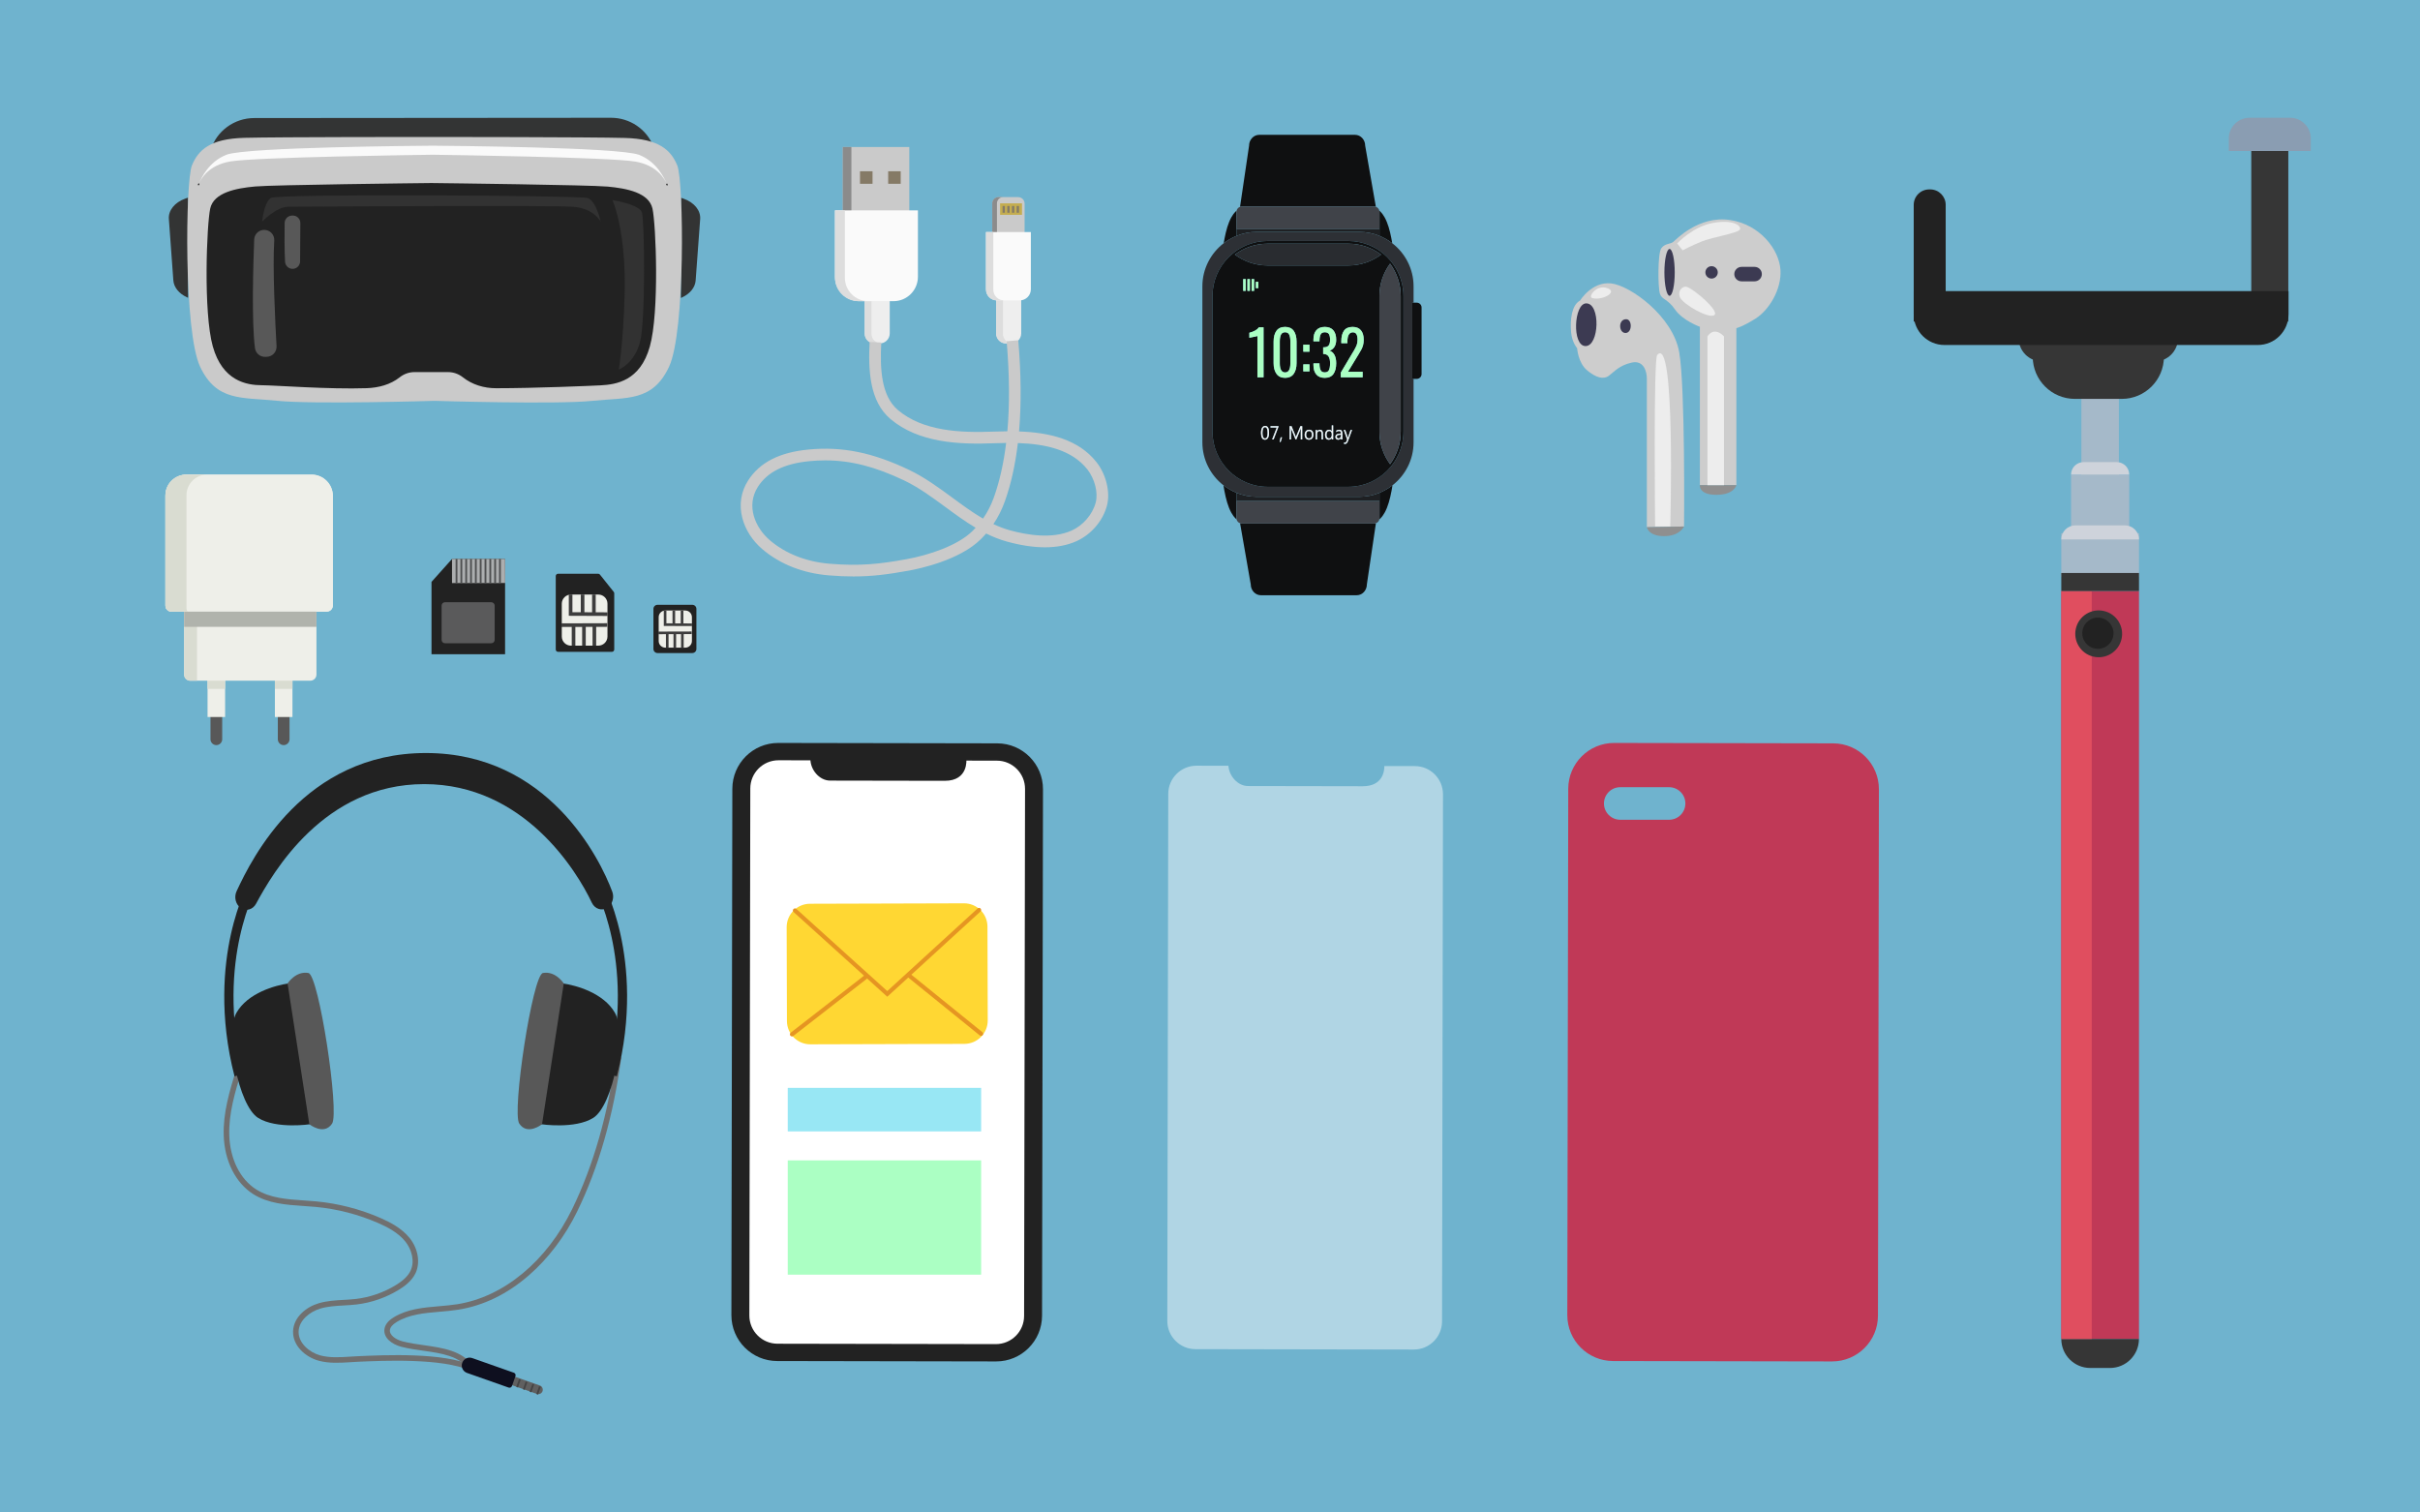 <?xml version="1.0" encoding="utf-8"?>
<!-- Generator: Adobe Illustrator 27.5.0, SVG Export Plug-In . SVG Version: 6.00 Build 0)  -->
<svg version="1.1" id="Ñëîé_4" xmlns="http://www.w3.org/2000/svg" xmlns:xlink="http://www.w3.org/1999/xlink" x="0px" y="0px"
	 viewBox="0 0 3200 2000" style="enable-background:new 0 0 3200 2000;" xml:space="preserve">
<rect x="0" y="0" style="fill:#6FB3CE;" width="3200" height="2000"/>
<g>
	<path style="opacity:0.45;fill:#FFFFFF;" d="M1870.855,1013.019l-40.299-0.072c0.062,6.236-1.777,26.767-28.684,26.718
		c-31.724-0.057-137.202-0.246-151.478-0.271c-13.681-0.025-25.124-13.158-26.032-26.816l-42.187-0.076
		c-20.603-0.037-37.334,16.635-37.371,37.238l-1.249,696.91c-0.037,20.603,16.635,37.334,37.238,37.371l288.679,0.517
		c20.603,0.037,37.334-16.635,37.371-37.238l1.249-696.909C1908.13,1029.787,1891.458,1013.056,1870.855,1013.019z"/>
	<g>
		<path style="fill:#0F1011;" d="M1824.122,303.05v8.87c6.074,2.47,11.74,5.745,16.866,9.697c-1.443-8.807-3.731-19.673-7.117-27.98
			c-3.902-9.573-8.105-13.626-9.928-15.037c0.114,0.502,0.179,1.022,0.179,1.557V303.05z"/>
		<path style="fill:#0F1011;" d="M1634.978,303.05v-22.894c0-0.535,0.065-1.055,0.179-1.557c-1.823,1.411-6.027,5.464-9.928,15.037
			c-3.386,8.308-5.674,19.174-7.117,27.98c5.126-3.952,10.792-7.227,16.867-9.697V303.05z"/>
		<path style="fill:#0F1011;" d="M1817.026,273.06c0.803,0,1.573,0.142,2.295,0.39l-14.113-80.764
			c0-7.917-6.008-14.395-13.351-14.395h-126.838c-7.343,0-13.351,6.478-13.351,14.395l-11.945,80.785
			c0.738-0.262,1.527-0.411,2.352-0.411H1817.026z"/>
		<path style="fill:#404349;" d="M1634.978,303.05h189.144v-22.894c0-0.535-0.065-1.055-0.179-1.557
			c-0.545-2.406-2.319-4.354-4.623-5.149c-0.721-0.249-1.491-0.39-2.295-0.39h-174.951c-0.824,0-1.614,0.15-2.352,0.411
			c-2.276,0.807-4.025,2.742-4.566,5.128c-0.114,0.502-0.179,1.022-0.179,1.557V303.05z"/>
		<path style="fill:#1E2023;" d="M1634.978,303.05v8.87c8.327-3.386,17.41-5.271,26.915-5.271h135.313
			c9.506,0,18.588,1.884,26.916,5.271v-8.87H1634.978z"/>
		<path style="fill:#0F1011;" d="M1634.978,662.331v-10.669c-6.205-2.523-11.981-5.889-17.194-9.954
			c1.415,9.122,3.789,21.068,7.444,30.037c3.901,9.573,8.105,13.626,9.928,15.037c-0.114-0.502-0.179-1.022-0.179-1.557V662.331z"/>
		<path style="fill:#0F1011;" d="M1824.122,662.331v22.894c0,0.535-0.065,1.055-0.179,1.557c1.823-1.411,6.027-5.464,9.928-15.037
			c3.655-8.969,6.03-20.915,7.444-30.037c-5.212,4.066-10.989,7.431-17.194,9.954V662.331z"/>
		<path style="fill:#0F1011;" d="M1642.074,692.322c-0.803,0-1.573-0.142-2.295-0.391l14.113,80.764
			c0,7.917,6.008,14.395,13.351,14.395h126.838c7.343,0,13.351-6.478,13.351-14.395l11.945-80.785
			c-0.738,0.262-1.527,0.412-2.352,0.412H1642.074z"/>
		<path style="fill:#404349;" d="M1824.122,662.331h-189.144v22.894c0,0.535,0.065,1.055,0.179,1.557
			c0.545,2.406,2.319,4.354,4.623,5.149c0.721,0.249,1.492,0.391,2.295,0.391h174.951c0.825,0,1.614-0.15,2.352-0.412
			c2.276-0.807,4.025-2.742,4.565-5.128c0.114-0.502,0.179-1.022,0.179-1.557V662.331z"/>
		<path style="fill:#1E2023;" d="M1824.122,662.331v-10.669c-8.327,3.387-17.41,5.271-26.916,5.271h-135.313
			c-9.506,0-18.588-1.884-26.915-5.271v10.669H1824.122z"/>
		<path style="fill:#2D3035;" d="M1867.514,400.218h1.669v-21.593c0-23.147-11.084-43.819-28.194-57.009
			c-5.126-3.952-10.792-7.227-16.866-9.697c-8.327-3.386-17.41-5.271-26.916-5.271h-135.313c-9.506,0-18.588,1.884-26.915,5.271
			c-6.075,2.47-11.74,5.745-16.867,9.697c-17.11,13.19-28.194,33.862-28.194,57.009v206.332c0,22.998,10.944,43.551,27.867,56.751
			c5.213,4.066,10.989,7.431,17.194,9.954c8.327,3.386,17.41,5.271,26.915,5.271h135.313c9.506,0,18.589-1.884,26.916-5.271
			c6.205-2.523,11.981-5.889,17.194-9.954c16.923-13.2,27.867-33.753,27.867-56.751v-83.972h-1.669V400.218z M1855.832,570.824
			c0,40.102-32.811,72.913-72.913,72.913h-106.736c-40.102,0-72.913-32.811-72.913-72.913V391.558
			c0-40.102,32.811-72.913,72.913-72.913h106.736c40.102,0,72.913,32.811,72.913,72.913V570.824z"/>
		<path style="fill:#0F1011;" d="M1761.011,573.586c0-1.017-0.312-1.878-0.935-2.583c-0.624-0.705-1.415-1.058-2.373-1.058
			c-1.141,0-2.038,0.451-2.692,1.353c-0.655,0.902-0.982,2.148-0.982,3.739c0,1.451,0.314,2.598,0.942,3.438
			c0.627,0.84,1.469,1.26,2.527,1.26c1.042,0,1.889-0.406,2.539-1.218c0.65-0.812,0.975-1.837,0.975-3.075V573.586z"/>
		<path style="fill:#0F1011;" d="M1706.281,480.243v-28.632c0-3.752-0.492-6.73-1.476-8.932c-0.983-2.203-2.812-3.304-5.485-3.304
			c-2.673,0-4.515,1.101-5.522,3.304c-1.01,2.202-1.513,5.18-1.513,8.932v28.632c0,8.157,2.345,12.236,7.036,12.236
			C1703.96,492.478,1706.281,488.4,1706.281,480.243z"/>
		<path style="fill:#0F1011;" d="M1782.918,318.645h-106.736c-40.102,0-72.913,32.811-72.913,72.913v179.266
			c0,40.102,32.811,72.913,72.913,72.913h106.736c40.102,0,72.913-32.811,72.913-72.913V391.558
			C1855.832,351.456,1823.021,318.645,1782.918,318.645z M1676.182,322.244h106.736c16.206,0,31.218,5.363,43.359,14.395
			c-12.141,9.033-27.152,14.395-43.359,14.395h-106.736c-16.206,0-31.218-5.363-43.358-14.395
			C1644.964,327.606,1659.976,322.244,1676.182,322.244z M1801.835,491.581v7.342h-28.902v-6.199l15.585-26.185
			c0.757-1.305,1.26-2.121,1.514-2.447c1.765-3.045,3.052-5.573,3.859-7.586c0.806-2.012,1.21-4.432,1.21-7.26
			c0-3.153-0.48-5.573-1.438-7.26c-0.958-1.685-2.522-2.529-4.691-2.529c-4.842,0-7.263,4.052-7.263,12.154v2.202h-8.095v-2.284
			c0-6.199,1.184-10.957,3.555-14.276c2.37-3.316,6.178-4.976,11.424-4.976c4.842,0,8.498,1.483,10.97,4.446
			c2.471,2.965,3.708,7.166,3.708,12.603c0,2.665-0.291,5.044-0.87,7.137c-0.58,2.094-1.275,3.903-2.081,5.424
			c-0.807,1.523-2.069,3.699-3.783,6.526l-14.072,23.167H1801.835z M1776.824,568.543h2.076l3.161,9.693
			c0.037,0.123,0.117,0.443,0.239,0.959h0.069c0.037-0.197,0.114-0.508,0.228-0.935l3.32-9.717h1.939l-5.374,14.613
			c-0.958,2.608-2.304,3.912-4.038,3.912c-0.487,0-0.894-0.053-1.221-0.16V585.1c0.403,0.148,0.772,0.221,1.106,0.221
			c0.943,0,1.651-0.607,2.123-1.82l0.935-2.386L1776.824,568.543z M1773.116,579.171c-0.814,1.509-2.011,2.263-3.594,2.263
			c-1.163,0-2.075-0.332-2.732-0.996c-0.658-0.664-0.988-1.546-0.988-2.645c0-2.353,1.286-3.723,3.857-4.108l3.503-0.529
			c0-2.14-0.802-3.211-2.407-3.211c-1.407,0-2.677,0.517-3.811,1.55v-2.067c1.149-0.787,2.472-1.181,3.97-1.181
			c2.746,0,4.119,1.566,4.119,4.699v8.192h-1.871v-1.968H1773.116z M1760.965,578.999c-0.867,1.624-2.206,2.436-4.016,2.436
			c-1.468,0-2.64-0.564-3.519-1.691c-0.879-1.128-1.318-2.663-1.318-4.607c0-2.083,0.487-3.752,1.461-5.006
			c0.974-1.255,2.271-1.882,3.891-1.882c1.604,0,2.772,0.681,3.502,2.042h0.046v-7.799h1.871v18.648h-1.871v-2.14H1760.965z
			 M1751.75,499.657c-4.893,0-8.613-1.481-11.16-4.446c-2.547-2.963-3.82-7.137-3.82-12.522v-2.202h8.019v1.469
			c0.101,3.373,0.643,5.955,1.627,7.75c0.984,1.794,2.761,2.692,5.334,2.692c2.724,0,4.577-1.02,5.561-3.059
			c0.983-2.039,1.475-5.07,1.475-9.095c0-3.698-0.631-6.594-1.891-8.688c-1.262-2.093-3.305-3.249-6.129-3.467
			c-0.202-0.053-0.58-0.081-1.134-0.081v-8.728h1.059c2.875-0.108,4.942-0.924,6.204-2.447c1.259-1.522,1.891-4.051,1.891-7.587
			c0-3.263-0.505-5.723-1.512-7.382c-1.01-1.658-2.826-2.488-5.448-2.488c-2.624,0-4.426,0.897-5.41,2.692
			c-0.984,1.795-1.526,4.433-1.627,7.913v1.386h-8.019v-2.202c0-5.384,1.273-9.544,3.82-12.48c2.547-2.937,6.292-4.405,11.236-4.405
			c4.943,0,8.687,1.483,11.234,4.446c2.547,2.965,3.82,7.138,3.82,12.521c0,3.862-0.783,7.015-2.345,9.463
			c-1.564,2.447-3.707,4.107-6.43,4.976c2.773,0.926,4.93,2.802,6.469,5.628c1.538,2.828,2.307,6.472,2.307,10.931
			c0,6.146-1.223,10.918-3.669,14.316C1760.765,497.958,1756.944,499.657,1751.75,499.657z M1744.8,569.945
			c-0.936,0-1.709,0.38-2.322,1.138c-0.613,0.759-0.918,1.716-0.918,2.872v7.183h-1.871v-12.596h1.871v2.091h0.046
			c0.882-1.591,2.16-2.386,3.833-2.386c1.278,0,2.255,0.445,2.932,1.335c0.677,0.89,1.016,2.175,1.016,3.856v7.7h-1.871v-7.183
			C1747.516,571.282,1746.61,569.945,1744.8,569.945z M1731.55,481.793v9.299h-8.171v-9.299H1731.55z M1723.379,465.07v-9.299h8.171
			v9.299H1723.379z M1726.808,570.032c1.073-1.189,2.521-1.784,4.347-1.784c1.741,0,3.101,0.578,4.078,1.734
			c0.977,1.156,1.465,2.759,1.465,4.809c0,2.009-0.526,3.619-1.579,4.828c-1.054,1.209-2.467,1.814-4.239,1.814
			c-1.727,0-3.106-0.588-4.135-1.765c-1.031-1.177-1.546-2.737-1.546-4.681C1725.2,572.873,1725.736,571.221,1726.808,570.032z
			 M1720.158,565.874c-0.183,0.795-0.347,1.365-0.491,1.71l-5.59,13.555h-0.936l-5.579-13.457c-0.159-0.394-0.323-0.996-0.491-1.808
			h-0.046c0.061,0.705,0.091,1.857,0.091,3.456v11.809h-1.848V563.5h2.533l5.02,12.301c0.388,0.943,0.638,1.648,0.752,2.116h0.069
			c0.327-0.968,0.589-1.689,0.787-2.165l5.122-12.252h2.397v17.639h-1.906v-11.833c0-0.935,0.054-2.079,0.161-3.432H1720.158z
			 M1687.934,494.355c-2.548-3.534-3.821-8.266-3.821-14.194v-28.469c0-6.036,1.249-10.78,3.745-14.234
			c2.496-3.453,6.318-5.18,11.462-5.18c5.094,0,8.89,1.727,11.387,5.18c2.497,3.454,3.745,8.198,3.745,14.234v28.469
			c0,5.983-1.262,10.727-3.783,14.235c-2.523,3.508-6.306,5.261-11.349,5.261C1694.276,499.657,1690.48,497.89,1687.934,494.355z
			 M1695.264,578.334l-1.825,6.052h-1.335l1.335-6.052H1695.264z M1680.045,565.32V563.5h10.541v0.64l-6.48,17h-1.94l6.127-15.819
			H1680.045z M1678.105,572.246c0,2.985-0.483,5.263-1.448,6.833c-0.966,1.57-2.316,2.355-4.051,2.355
			c-1.62,0-2.884-0.75-3.793-2.251c-0.909-1.501-1.362-3.67-1.362-6.507c0-3.116,0.473-5.474,1.42-7.073
			c0.947-1.599,2.314-2.399,4.101-2.399C1676.395,563.205,1678.105,566.218,1678.105,572.246z M1663.906,372.627v8.397h-3.338
			v-8.397H1663.906z M1658.343,369.028v15.595h-3.338v-15.595H1658.343z M1647.217,384.623h-3.338v-15.595h3.338V384.623z
			 M1649.442,369.028h3.338v15.595h-3.338V369.028z M1652.034,440.027c6.154-1.576,10.365-3.969,12.635-7.178h6.128v66.074h-8.095
			v-54.654c-0.102,0.163-1.627,0.544-4.578,1.142c-2.95,0.599-4.981,1.007-6.09,1.224V440.027z M1852.233,391.558v179.266
			c0,16.036-5.257,30.897-14.118,42.97c-8.861-12.072-14.118-26.934-14.118-42.97V391.558c0-16.036,5.257-30.897,14.118-42.97
			C1846.975,360.661,1852.233,375.522,1852.233,391.558z"/>
		<path style="fill:#0F1011;" d="M1773.162,574.767l-2.819,0.418c-0.867,0.131-1.52,0.363-1.962,0.695
			c-0.44,0.332-0.661,0.92-0.661,1.765c0,0.615,0.203,1.117,0.61,1.507c0.406,0.39,0.948,0.584,1.625,0.584
			c0.928,0,1.694-0.35,2.3-1.051c0.604-0.701,0.907-1.589,0.907-2.663V574.767z"/>
		<path style="fill:#0F1011;" d="M1731.019,579.737c1.209,0,2.139-0.422,2.789-1.267c0.65-0.845,0.975-2.046,0.975-3.604
			c0-1.574-0.324-2.788-0.975-3.641c-0.65-0.853-1.58-1.279-2.789-1.279c-1.202,0-2.153,0.441-2.852,1.323
			c-0.699,0.881-1.05,2.097-1.05,3.647c0,1.492,0.354,2.669,1.061,3.53C1728.885,579.306,1729.832,579.737,1731.019,579.737z"/>
		<path style="fill:#0F1011;" d="M1672.868,564.914c-2.335,0-3.502,2.554-3.502,7.663c0,4.773,1.145,7.159,3.434,7.159
			c2.259,0,3.388-2.427,3.388-7.282C1676.188,567.428,1675.082,564.914,1672.868,564.914z"/>
		<path style="fill:#292C30;" d="M1782.918,351.034c16.206,0,31.218-5.363,43.359-14.395c-12.141-9.033-27.152-14.395-43.359-14.395
			h-106.736c-16.206,0-31.218,5.363-43.358,14.395c12.14,9.033,27.152,14.395,43.358,14.395H1782.918z"/>
		<path style="fill:#404349;" d="M1823.996,570.824c0,16.036,5.257,30.897,14.118,42.97c8.861-12.072,14.118-26.934,14.118-42.97
			V391.558c0-16.036-5.257-30.897-14.118-42.97c-8.861,12.072-14.118,26.934-14.118,42.97V570.824z"/>
		<path style="fill:#0F1011;" d="M1873.398,400.218h-4.216h-1.669v100.767h1.669h4.216c3.495,0,6.354-2.859,6.354-6.354v-88.059
			C1879.753,403.077,1876.893,400.218,1873.398,400.218z"/>
		<path style="fill:#ABFFC3;" d="M1662.703,444.269v54.654h8.095v-66.074h-6.128c-2.27,3.209-6.482,5.602-12.635,7.178v6.608
			c1.109-0.217,3.141-0.624,6.09-1.224C1661.075,444.813,1662.601,444.432,1662.703,444.269z"/>
		<path style="fill:#ABFFC3;" d="M1710.669,494.396c2.521-3.507,3.783-8.252,3.783-14.235v-28.469c0-6.036-1.249-10.78-3.745-14.234
			c-2.496-3.453-6.293-5.18-11.387-5.18c-5.144,0-8.965,1.727-11.462,5.18c-2.497,3.454-3.745,8.198-3.745,14.234v28.469
			c0,5.928,1.273,10.659,3.821,14.194c2.546,3.536,6.341,5.302,11.386,5.302C1704.363,499.657,1708.146,497.903,1710.669,494.396z
			 M1692.284,480.243v-28.632c0-3.752,0.504-6.73,1.513-8.932c1.008-2.203,2.849-3.304,5.522-3.304c2.673,0,4.502,1.101,5.485,3.304
			c0.984,2.202,1.476,5.18,1.476,8.932v28.632c0,8.157-2.321,12.236-6.961,12.236C1694.629,492.478,1692.284,488.4,1692.284,480.243
			z"/>
		<rect x="1723.379" y="455.771" style="fill:#ABFFC3;" width="8.171" height="9.299"/>
		<rect x="1723.379" y="481.793" style="fill:#ABFFC3;" width="8.171" height="9.299"/>
		<path style="fill:#ABFFC3;" d="M1766.881,480.243c0-4.459-0.769-8.103-2.307-10.931c-1.539-2.827-3.696-4.703-6.469-5.628
			c2.724-0.869,4.866-2.529,6.43-4.976c1.563-2.447,2.345-5.6,2.345-9.463c0-5.384-1.273-9.556-3.82-12.521
			c-2.548-2.963-6.292-4.446-11.234-4.446c-4.944,0-8.689,1.468-11.236,4.405c-2.547,2.936-3.82,7.097-3.82,12.48v2.202h8.019
			v-1.386c0.101-3.48,0.643-6.118,1.627-7.913c0.984-1.795,2.786-2.692,5.41-2.692c2.622,0,4.438,0.83,5.448,2.488
			c1.007,1.66,1.512,4.12,1.512,7.382c0,3.536-0.631,6.065-1.891,7.587c-1.262,1.523-3.329,2.339-6.204,2.447h-1.059v8.728
			c0.554,0,0.932,0.028,1.134,0.081c2.825,0.218,4.867,1.374,6.129,3.467c1.259,2.094,1.891,4.99,1.891,8.688
			c0,4.025-0.492,7.056-1.475,9.095c-0.984,2.04-2.837,3.059-5.561,3.059c-2.573,0-4.35-0.897-5.334-2.692
			c-0.984-1.795-1.526-4.377-1.627-7.75v-1.469h-8.019v2.202c0,5.384,1.273,9.558,3.82,12.522c2.547,2.965,6.266,4.446,11.16,4.446
			c5.194,0,9.015-1.699,11.462-5.098C1765.658,491.16,1766.881,486.388,1766.881,480.243z"/>
		<path style="fill:#ABFFC3;" d="M1800.321,461.888c0.806-1.522,1.501-3.33,2.081-5.424c0.58-2.093,0.87-4.472,0.87-7.137
			c0-5.438-1.237-9.638-3.708-12.603c-2.472-2.963-6.128-4.446-10.97-4.446c-5.246,0-9.054,1.66-11.424,4.976
			c-2.371,3.318-3.555,8.076-3.555,14.276v2.284h8.095v-2.202c0-8.103,2.422-12.154,7.263-12.154c2.168,0,3.732,0.844,4.691,2.529
			c0.957,1.686,1.438,4.107,1.438,7.26c0,2.829-0.404,5.249-1.21,7.26c-0.807,2.013-2.094,4.541-3.859,7.586
			c-0.253,0.326-0.757,1.142-1.514,2.447l-15.585,26.185v6.199h28.902v-7.342h-19.368l14.072-23.167
			C1798.252,465.588,1799.514,463.411,1800.321,461.888z"/>
		<path style="fill:#F4F4F4;" d="M1672.971,563.205c-1.788,0-3.155,0.799-4.101,2.399c-0.947,1.599-1.42,3.956-1.42,7.073
			c0,2.837,0.453,5.006,1.362,6.507c0.909,1.501,2.173,2.251,3.793,2.251c1.735,0,3.084-0.785,4.051-2.355
			c0.965-1.57,1.448-3.848,1.448-6.833C1678.105,566.218,1676.395,563.205,1672.971,563.205z M1672.8,579.737
			c-2.289,0-3.434-2.386-3.434-7.159c0-5.109,1.167-7.663,3.502-7.663c2.214,0,3.32,2.513,3.32,7.54
			C1676.188,577.31,1675.059,579.737,1672.8,579.737z"/>
		<polygon style="fill:#F4F4F4;" points="1684.106,581.139 1690.586,564.14 1690.586,563.5 1680.045,563.5 1680.045,565.32 
			1688.293,565.32 1682.166,581.139 		"/>
		<polygon style="fill:#F4F4F4;" points="1693.438,584.386 1695.264,578.334 1693.438,578.334 1692.103,584.386 		"/>
		<path style="fill:#F4F4F4;" d="M1720.043,581.139h1.906V563.5h-2.397l-5.122,12.252c-0.198,0.476-0.46,1.197-0.787,2.165h-0.069
			c-0.114-0.467-0.364-1.173-0.752-2.116l-5.02-12.301h-2.533v17.639h1.848v-11.809c0-1.599-0.031-2.751-0.091-3.456h0.046
			c0.168,0.812,0.332,1.415,0.491,1.808l5.579,13.457h0.936l5.59-13.555c0.144-0.344,0.308-0.914,0.491-1.71h0.046
			c-0.107,1.353-0.161,2.497-0.161,3.432V581.139z"/>
		<path style="fill:#F4F4F4;" d="M1730.882,581.434c1.771,0,3.184-0.605,4.239-1.814c1.053-1.21,1.579-2.819,1.579-4.828
			c0-2.05-0.488-3.653-1.465-4.809c-0.977-1.156-2.337-1.734-4.078-1.734c-1.826,0-3.274,0.595-4.347,1.784
			c-1.072,1.189-1.609,2.841-1.609,4.957c0,1.944,0.516,3.504,1.546,4.681C1727.776,580.846,1729.155,581.434,1730.882,581.434z
			 M1728.166,571.268c0.699-0.882,1.651-1.323,2.852-1.323c1.209,0,2.139,0.426,2.789,1.279c0.65,0.853,0.975,2.067,0.975,3.641
			c0,1.558-0.324,2.759-0.975,3.604c-0.65,0.845-1.58,1.267-2.789,1.267c-1.187,0-2.133-0.43-2.841-1.292
			c-0.708-0.861-1.061-2.038-1.061-3.53C1727.116,573.365,1727.467,572.15,1728.166,571.268z"/>
		<path style="fill:#F4F4F4;" d="M1749.386,581.139v-7.7c0-1.681-0.339-2.966-1.016-3.856c-0.677-0.89-1.654-1.335-2.932-1.335
			c-1.673,0-2.951,0.796-3.833,2.386h-0.046v-2.091h-1.871v12.596h1.871v-7.183c0-1.156,0.306-2.113,0.918-2.872
			c0.613-0.759,1.386-1.138,2.322-1.138c1.81,0,2.716,1.337,2.716,4.01v7.183H1749.386z"/>
		<path style="fill:#F4F4F4;" d="M1762.882,581.139v-18.648h-1.871v7.799h-0.046c-0.73-1.361-1.898-2.042-3.502-2.042
			c-1.62,0-2.917,0.627-3.891,1.882c-0.973,1.255-1.461,2.923-1.461,5.006c0,1.943,0.439,3.479,1.318,4.607
			c0.879,1.128,2.051,1.691,3.519,1.691c1.81,0,3.149-0.812,4.016-2.436h0.046v2.14H1762.882z M1760.036,578.519
			c-0.65,0.812-1.497,1.218-2.539,1.218c-1.058,0-1.9-0.42-2.527-1.26c-0.628-0.841-0.942-1.987-0.942-3.438
			c0-1.591,0.327-2.837,0.982-3.739c0.654-0.902,1.551-1.353,2.692-1.353c0.958,0,1.749,0.353,2.373,1.058
			c0.623,0.705,0.935,1.566,0.935,2.583v1.857C1761.011,576.682,1760.687,577.707,1760.036,578.519z"/>
		<path style="fill:#F4F4F4;" d="M1775.033,581.139v-8.192c0-3.133-1.373-4.699-4.119-4.699c-1.499,0-2.821,0.394-3.97,1.181v2.067
			c1.134-1.033,2.404-1.55,3.811-1.55c1.605,0,2.407,1.07,2.407,3.211l-3.503,0.529c-2.57,0.385-3.857,1.755-3.857,4.108
			c0,1.099,0.329,1.98,0.988,2.645c0.657,0.664,1.569,0.996,2.732,0.996c1.583,0,2.78-0.754,3.594-2.263h0.046v1.968H1775.033z
			 M1772.255,578.685c-0.606,0.701-1.372,1.051-2.3,1.051c-0.677,0-1.218-0.195-1.625-0.584c-0.408-0.39-0.61-0.892-0.61-1.507
			c0-0.845,0.22-1.433,0.661-1.765c0.442-0.332,1.095-0.564,1.962-0.695l2.819-0.418v1.255
			C1773.162,577.096,1772.859,577.984,1772.255,578.685z"/>
		<path style="fill:#F4F4F4;" d="M1778.329,585.321c-0.334,0-0.703-0.074-1.106-0.221v1.808c0.327,0.107,0.733,0.16,1.221,0.16
			c1.734,0,3.08-1.304,4.038-3.912l5.374-14.613h-1.939l-3.32,9.717c-0.115,0.427-0.191,0.738-0.228,0.935h-0.069
			c-0.122-0.517-0.202-0.837-0.239-0.959l-3.161-9.693h-2.076l4.563,12.571l-0.935,2.386
			C1779.98,584.714,1779.272,585.321,1778.329,585.321z"/>
		<rect x="1643.879" y="369.028" style="fill:#ABFFC3;" width="3.338" height="15.595"/>
		<rect x="1649.442" y="369.028" style="fill:#ABFFC3;" width="3.338" height="15.595"/>
		<rect x="1655.005" y="369.028" style="fill:#ABFFC3;" width="3.338" height="15.595"/>
		<rect x="1660.568" y="372.627" style="fill:#ABFFC3;" width="3.338" height="8.397"/>
	</g>
	<g>
		<path style="fill:#CDCDCD;" d="M2247.764,641.567V432.116c0,0-22.766-8.196-32.784-22.766
			c-10.017-14.571-17.302-12.749-20.034-20.945c-2.732-8.196-3.059-53.271,1.821-60.103c4.553-6.375,11.838-5.464,15.481-8.196
			c3.643-2.732,33.694-35.516,75.584-29.141c39.745,6.048,64.656,39.158,66.478,65.567c1.821,26.409-15.481,53.729-32.784,64.656
			c-17.302,10.928-25.498,12.749-25.498,12.749v207.629H2247.764z"/>
		<path style="fill:#8F8F8F;" d="M2247.764,641.567c0,0-1.821,12.749,21.856,12.749s26.409-12.749,26.409-12.749H2247.764z"/>
		<ellipse style="fill:#3C3A52;" cx="2207.695" cy="360.174" rx="6.83" ry="30.962"/>
		<circle style="fill:#3C3A52;" cx="2263.245" cy="360.174" r="8.196"/>
		<path style="fill:#3C3A52;" d="M2320.161,372.013h-17.302c-5.281,0-9.562-4.281-9.562-9.562l0,0c0-5.281,4.281-9.562,9.562-9.562
			h17.302c5.281,0,9.562,4.281,9.562,9.562l0,0C2329.723,367.732,2325.442,372.013,2320.161,372.013z"/>
		<path style="fill:#EDEDED;" d="M2217.712,321.927c0,0,20.945-22.766,48.265-27.32c27.32-4.553,37.337,4.553,34.605,9.107
			c-2.732,4.553-36.426,10.017-50.086,15.481s-25.498,11.839-25.498,11.839L2217.712,321.927z"/>
		<path style="fill:#EDEDED;" d="M2221.355,392.958c3.643,9.107,38.248,29.141,45.533,23.677
			c7.285-5.464-27.32-34.605-36.426-37.337C2225.156,377.706,2217.906,384.335,2221.355,392.958z"/>
		<path style="fill:#EDEDED;" d="M2257.781,444.865v196.701h21.856V444.865c0,0-5.464-6.375-11.839-6.375
			S2257.781,444.865,2257.781,444.865z"/>
		<path style="fill:#CDCDCD;" d="M2177.643,697.117c0,0,0-188.506,0-196.702c0-8.196-3.643-24.588-20.034-20.945
			c-16.392,3.643-22.766,11.838-30.052,17.302c-7.285,5.464-17.302,2.732-29.141-7.285c-11.838-10.017-12.977-29.141-12.977-29.141
			s-6.715-7.343-7.968-20.945c-1.594-17.302,1.138-36.426,11.839-41.89c0,0,15.481-25.498,40.979-22.766
			c25.498,2.732,81.959,43.711,90.155,91.065c8.196,47.354,6.375,230.396,6.375,230.396L2177.643,697.117z"/>
		<path style="fill:#8F8F8F;" d="M2177.643,697.117c0,0,1.821,11.839,22.766,11.839s26.409-12.749,26.409-12.749L2177.643,697.117z"
			/>
		<path style="fill:#EDEDED;" d="M2191.303,469.453c-5.017,5.947-2.732,226.753-2.732,226.753h20.034
			C2208.605,696.206,2215.891,440.312,2191.303,469.453z"/>
		<path style="fill:#3C3A52;" d="M2150.323,422.099c-10.928,0-10.017,18.213-0.911,18.213
			C2158.52,440.312,2158.52,422.099,2150.323,422.099z"/>
		<path style="fill:#3C3A52;" d="M2097.506,401.154c-16.392,0-19.124,56.461-0.911,56.461S2116.629,401.154,2097.506,401.154z"/>
		<path style="fill:#EDEDED;" d="M2104.791,393.868c-4.577-1.76,6.375-18.213,20.945-12.749
			C2140.306,386.583,2116.629,398.422,2104.791,393.868z"/>
	</g>
	<g>
		<g>
			<g>
				<path style="fill:#EEEEEE;" d="M1163.255,454.129h-6.574c-7.328,0-13.269-5.941-13.269-13.269v-47.782h33.112v47.782
					C1176.524,448.188,1170.583,454.129,1163.255,454.129z"/>
			</g>
			<g>
				<path style="fill:#DDDDDD;" d="M1152.38,441.366v-48.289h-8.968v48.289c0,7.048,5.714,12.762,12.762,12.762h7.588
					c0.233,0,0.46-0.023,0.69-0.035C1157.726,453.733,1152.38,448.182,1152.38,441.366z"/>
			</g>
			<g>
				<rect x="1114.438" y="194.403" style="fill:#CACACA;" width="87.955" height="87.955"/>
			</g>
			<g>
				<rect x="1114.438" y="194.403" style="fill:#8B8B8B;" width="11.382" height="87.955"/>
			</g>
			<g>
				<rect x="1137.203" y="226.48" style="fill:#857A66;" width="16.556" height="16.556"/>
			</g>
			<g>
				<rect x="1174.455" y="226.48" style="fill:#857A66;" width="16.556" height="16.556"/>
			</g>
			<g>
				<path style="fill:#FAFAFA;" d="M1181.499,398.251h-45.132c-17.826,0-32.276-14.451-32.276-32.276v-87.756h109.685v87.756
					C1213.776,383.801,1199.325,398.251,1181.499,398.251z"/>
			</g>
			<g>
				<path style="fill:#DDDDDD;" d="M1117.198,367.208v-88.99h-13.107v88.99c0,17.145,13.898,31.043,31.043,31.043h13.107
					C1131.096,398.251,1117.198,384.353,1117.198,367.208z"/>
			</g>
		</g>
		<g>
			<g>
				<path style="fill:#EEEEEE;" d="M1337.095,454.129h-6.574c-7.328,0-13.269-5.941-13.269-13.269v-47.782h33.112v47.782
					C1350.364,448.188,1344.424,454.129,1337.095,454.129z"/>
			</g>
			<g>
				<path style="fill:#DDDDDD;" d="M1326.22,441.366v-48.289h-8.968v48.289c0,7.048,5.714,12.762,12.762,12.762h7.589
					c0.233,0,0.46-0.023,0.69-0.035C1331.567,453.733,1326.22,448.182,1326.22,441.366z"/>
			</g>
			<g>
				<path style="fill:#CACACA;" d="M1354.848,309.607h-42.77v-40.372c0-4.754,3.854-8.607,8.607-8.607h25.556
					c4.753,0,8.607,3.853,8.607,8.607V309.607z"/>
			</g>
			<g>
				<path style="fill:#8B8B8B;" d="M1326.565,260.628h-6.209c-4.572,0-8.278,3.706-8.278,8.278v40.701h6.209v-40.701
					C1318.287,264.334,1321.993,260.628,1326.565,260.628z"/>
			</g>
			<g>
				<path style="fill:#FAFAFA;" d="M1348.423,397.216h-29.919c-8.121,0-14.704-6.583-14.704-14.704v-75.666h59.326v75.666
					C1363.126,390.633,1356.543,397.216,1348.423,397.216z"/>
			</g>
			<g>
				<path style="fill:#DDDDDD;" d="M1313.458,383.075v-76.227h-9.658v76.227c0,7.811,6.331,14.142,14.142,14.142h9.658
					C1319.789,397.216,1313.458,390.885,1313.458,383.075z"/>
			</g>
			<g>
				<rect x="1322.426" y="268.906" style="fill:#C4AD50;" width="28.973" height="15.177"/>
			</g>
			<g>
				<g>
					<rect x="1325.703" y="272.355" style="fill:#857A66;" width="3.104" height="8.968"/>
				</g>
				<g>
					<rect x="1331.911" y="272.355" style="fill:#857A66;" width="3.104" height="8.968"/>
				</g>
				<g>
					<rect x="1338.12" y="272.355" style="fill:#857A66;" width="3.104" height="8.968"/>
				</g>
				<g>
					<rect x="1344.328" y="272.355" style="fill:#857A66;" width="3.104" height="8.968"/>
				</g>
			</g>
		</g>
		<g>
			<path style="fill:#CACACA;" d="M1128.572,762.262c-9.98,0-20.565-0.451-32.346-1.404c-34.25-2.771-64.711-14.735-88.091-34.6
				c-13.171-11.191-22.613-25.908-26.586-41.44c-4.487-17.54-1.807-34.669,7.751-49.536c15.333-23.852,41.475-37.216,79.917-40.856
				c44.629-4.225,84.351,3.817,132.824,26.894c20.628,9.821,39.251,23.514,57.262,36.755c13.607,10.004,26.797,19.703,40.55,27.695
				c5.947-8.505,10.69-17.776,14.342-27.99c7.553-21.125,12.973-45.19,16.249-72.058c-5.208,0.053-10.398,0.199-15.53,0.4
				c-47.075,1.851-100.23-0.522-137.597-32.191c-27.604-23.395-29.323-64.59-27.364-101.803l15.394,0.811
				c-1.759,33.439-0.53,70.191,21.938,89.232c33.333,28.251,82.915,30.287,127.023,28.548c5.861-0.231,11.795-0.389,17.754-0.425
				c3.124-35.315,2.813-75.077-0.955-119.03l15.36-1.316c3.799,44.324,4.137,84.599,1.037,120.558
				c39.563,1.411,78.385,10.102,102.428,40.65c12.762,16.215,18.46,39.751,13.855,57.235c-5.42,20.576-21.118,38.772-40.968,47.488
				c-23.654,10.386-54.437,10.46-91.493,0.214c-9.554-2.641-18.623-6.291-27.332-10.617c-2.277,2.617-4.675,5.167-7.196,7.655
				c-27.831,27.465-79.824,38.646-95.096,41.418C1174.879,759.42,1153.629,762.262,1128.572,762.262z M1091.289,608.776
				c-6.793,0-13.642,0.336-20.618,0.997c-33.422,3.165-55.797,14.235-68.403,33.846c-16.404,25.516-3.283,54.635,15.849,70.892
				c20.903,17.76,48.342,28.473,79.352,30.982c39.658,3.21,65.29,0.46,101.478-6.11c29.208-5.303,67.406-17.866,87.021-37.223
				c1.421-1.403,2.798-2.827,4.131-4.276c-13.925-8.269-27.042-17.913-39.929-27.388c-17.43-12.815-35.453-26.066-54.757-35.256
				C1157.302,617.095,1125.056,608.776,1091.289,608.776z M1313.583,693.026c7.029,3.322,14.274,6.115,21.849,8.21
				c23.066,6.378,55.874,11.645,81.188,0.529c15.41-6.766,28.072-21.407,32.258-37.3c3.399-12.902-1.253-31.312-11.06-43.774
				c-20.607-26.181-55.712-33.638-91.881-34.813c-3.392,28.729-9.137,54.472-17.225,77.094
				C1324.809,673.883,1319.802,683.846,1313.583,693.026z"/>
		</g>
	</g>
	<g>
		<g>
			<rect x="2725.689" y="705.018" style="fill:#A5B9C9;" width="102.722" height="57.928"/>
			<rect x="2738.579" y="627.577" style="fill:#A5B9C9;" width="76.942" height="78.538"/>
			<rect x="2752.269" y="494.378" style="fill:#A5B9C9;" width="49.562" height="134.296"/>
			<rect x="2725.689" y="781.532" style="fill:#C03957;" width="102.722" height="989.076"/>
			<path style="fill:#363636;" d="M2828.348,1770.609h-102.659l0,0c0,21.16,17.154,38.314,38.313,38.314h26.032
				C2811.195,1808.922,2828.348,1791.769,2828.348,1770.609L2828.348,1770.609z"/>
			<rect x="2725.689" y="781.532" style="fill:#E04E5F;" width="40.269" height="989.076"/>
			<rect x="2725.689" y="757.678" style="fill:#363636;" width="102.722" height="23.854"/>
			<path style="fill:#CED3DB;" d="M2809.825,694.725h-65.55c-10.265,0-18.586,8.321-18.586,18.586l0,0h102.722l0,0
				C2828.411,703.046,2820.09,694.725,2809.825,694.725z"/>
			<path style="fill:#CED3DB;" d="M2815.521,627.577h-76.942l0,0c0-9.107,7.382-16.489,16.489-16.489h43.964
				C2808.139,611.088,2815.521,618.471,2815.521,627.577L2815.521,627.577z"/>
		</g>
		<path style="fill:#363636;" d="M2805.632,527.466h-61.953c-30.794,0-55.758-24.963-55.758-55.758l0,0h173.469l0,0
			C2861.39,502.502,2836.426,527.466,2805.632,527.466z"/>
		<path style="fill:#363636;" d="M2849.294,477.904h-149.277c-16.945,0-30.682-13.737-30.682-30.682v-6.49h210.64v6.49
			C2879.976,464.167,2866.239,477.904,2849.294,477.904z"/>
		<g>
			<rect x="2976.891" y="183.613" style="fill:#363636;" width="48.967" height="241.616"/>
			<path style="fill:#8A9DB2;" d="M3055.583,199.675h-108.417v-16.564c0-15.12,12.257-27.376,27.376-27.376h53.665
				c15.12,0,27.376,12.257,27.376,27.376V199.675z"/>
		</g>
		<path style="fill:#222222;" d="M2985.467,456.206h-414.236c-22.475,0-40.694-18.219-40.694-40.694v-30.538h495.623v30.538
			C3026.161,437.987,3007.941,456.206,2985.467,456.206z"/>
		<path style="fill:#222222;" d="M2572.819,425.23h-42.281V270.938c0-11.31,9.168-20.478,20.478-20.478h1.325
			c11.31,0,20.478,9.168,20.478,20.478V425.23z"/>
		
			<ellipse transform="matrix(0.23 -0.973 0.973 0.23 1322.336 3345.305)" style="fill:#363636;" cx="2774.656" cy="837.231" rx="30.976" ry="30.976"/>
		
			<ellipse transform="matrix(0.16 -0.987 0.987 0.16 1503.785 3441.948)" style="fill:#222222;" cx="2774.656" cy="837.231" rx="20.651" ry="20.651"/>
	</g>
	<path style="fill:#C03957;" d="M2423.997,982.949l-289.538-0.519c-33.479-0.06-60.668,27.032-60.728,60.511l-1.247,696.067
		c-0.06,33.479,27.032,60.668,60.511,60.728l289.538,0.519c33.479,0.06,60.668-27.032,60.729-60.511l1.246-696.067
		C2484.568,1010.198,2457.477,983.009,2423.997,982.949z M2207.071,1083.989h-64.597c-11.892,0-21.533-9.641-21.533-21.532
		c0-11.892,9.641-21.533,21.533-21.533h64.597c11.892,0,21.533,9.641,21.533,21.533
		C2228.604,1074.349,2218.963,1083.989,2207.071,1083.989z"/>
	<g>
		<path style="fill:#333434;" d="M807.947,155.734l-471.828,0.367c-26.281,0.02-49.678,16.999-57.478,42.096
			c-0.367,1.18-0.538,1.851-0.538,1.851l283.339-4.127l305.098,5.222c0,0-0.758-2.972-2.493-7.433
			C855.09,170.682,832.656,155.715,807.947,155.734z"/>
		<g>
			<path style="fill:#333434;" d="M248.723,261.263l-3.98,1.445c-13.851,5.024-22.278,15.536-21.458,26.764l5.927,81.269
				c0.665,9.115,7.353,17.436,17.954,22.341l1.516,0.701L248.723,261.263z"/>
		</g>
		<g>
			<path style="fill:#333434;" d="M900.427,261.466l3.981,1.447c13.846,5.033,22.267,15.549,21.44,26.777l-5.977,81.265
				c-0.67,9.115-7.364,17.432-17.968,22.33l-1.517,0.701L900.427,261.466z"/>
		</g>
		<g>
			<path style="fill:#CACACA;" d="M895.631,218.911c-8.504-20.671-24.304-35.265-69.288-36.494
				c-44.505-1.216-247.285-1.293-251.587-1.294c0,0-0.032,0-0.078,0c-4.303-0.001-207.083-0.051-251.588,1.138
				c-44.985,1.201-60.794,15.786-69.311,36.451c-8.516,20.666-11.01,220.052,10.86,266.26
				c21.869,46.206,54.697,40.137,102.11,45.015c47.165,4.852,206.196,0.116,207.859,0.066c1.665,0.051,160.69,4.886,207.859,0.063
				c47.417-4.848,80.241,1.241,102.139-44.951C906.504,438.97,904.135,239.583,895.631,218.911z"/>
		</g>
		<g>
			<path style="fill:#222222;" d="M862.778,275.825c-4.644-20.933-33.715-26.756-59.298-29.09
				c-24.392-2.226-214.749-4.502-232.421-4.71v-0.015c0,0-0.227,0.002-0.658,0.008c-0.43-0.006-0.657-0.008-0.657-0.008v0.015
				c-17.672,0.197-208.032,2.355-232.425,4.565c-25.583,2.318-54.657,8.123-59.315,29.053
				c-4.658,20.931-9.347,137.217,3.431,182.573c12.778,45.356,44.174,51.179,65.105,51.186c15.431,0.005,89.338,5.637,138.174,3.9
				c15.916-0.566,31.489-4.626,43.979-14.507l0.001-0.001c5.546-4.388,12.412-6.774,19.484-6.772l21.488,0.007l1.315,0l21.488,0.007
				c7.072,0.002,13.936,2.393,19.48,6.784v0c12.484,9.889,28.044,14.527,43.971,14.535c50.753,0.028,126.883-3.212,138.175-3.814
				c20.903-1.116,52.332-5.797,65.137-51.145C872.038,413.048,867.423,296.758,862.778,275.825z"/>
		</g>
		<g>
			<g>
				<path d="M262.943,245.031l-1.342-0.414c0.01-0.032,0.239-0.819,0.785-2.118l1.3,0.532
					C263.185,244.289,262.948,245.018,262.943,245.031z"/>
			</g>
			<g>
				<path style="fill:#FAFAFA;" d="M844.866,204.692c-26.658-10.029-253.429-11.882-271.947-12.018v-0.007
					c0,0-0.21,0.001-0.604,0.003c-0.393-0.002-0.605-0.004-0.605-0.004v0.007c-18.517,0.124-245.289,1.836-271.953,11.849
					c-23.413,8.792-33.971,31.346-36.723,38.249c2.573-6.134,12.537-24.358,41.555-29.29c34.019-5.784,254.737-8.698,267.722-8.865
					c12.985,0.175,233.702,3.226,267.716,9.032c29.018,4.952,38.97,23.185,41.538,29.319
					C878.82,236.064,868.276,213.499,844.866,204.692z"/>
			</g>
			<g>
				<path d="M881.653,245.222c-0.003-0.012-0.24-0.741-0.74-1.995l1.3-0.532c0.544,1.297,0.774,2.082,0.783,2.115L881.653,245.222z"
					/>
			</g>
		</g>
		<g>
			<path style="fill:#323232;" d="M346.608,293.107c0,0,2.334-25.582,11.639-31.394c9.305-5.811,407.008-3.361,418.636,0.13
				c11.627,3.492,17.433,31.403,17.433,31.403s-8.135-17.445-36.044-19.78c-27.907-2.335-360.491-0.112-376.771-0.117
				C365.221,273.344,346.608,293.107,346.608,293.107z"/>
		</g>
		<g>
			<path style="fill:#585858;" d="M336.124,316.731c-1.154,29.405-3.675,108.673,1.05,143.688c0.918,6.801,6.88,11.76,13.736,11.462
				l2.091-0.091c7.392-0.32,13.099-6.618,12.684-14.006c-1.7-30.235-5.366-103.829-3.042-139.697
				c0.539-8.317-6.632-15.047-14.902-14.009l0,0C341.292,304.888,336.379,310.237,336.124,316.731z"/>
		</g>
		<g>
			<path style="fill:#585858;" d="M376.383,294.831c-0.186,12.768-0.349,35.999,0.581,51.333c0.303,4.997,4.254,8.988,9.248,9.325
				l0,0c5.711,0.386,10.565-4.121,10.603-9.845l0.334-50.635c0.038-5.74-4.783-10.317-10.513-9.982l-0.902,0.053
				C380.539,285.384,376.459,289.627,376.383,294.831z"/>
		</g>
		<g>
			<path style="fill:#323232;" d="M809.858,264.589c0,0,18.637,40.445,16.067,126.79c-1.888,63.431-7.659,97.272-7.659,97.272
				s20.348-7.644,27.987-36.06c7.639-28.414,5.985-160.664,2.597-171.595C845.461,270.065,809.858,264.589,809.858,264.589z"/>
		</g>
	</g>
	<g>
		<g>
			<g>
				<path style="fill:#707070;" d="M621.769,1812.362c-37.06-16.752-115.398-13.173-148.851-11.643
					c-3.183,0.146-6.452,0.354-9.614,0.556c-13.857,0.882-28.186,1.798-41.975-1.988c-17.263-4.739-34.416-19.619-33.797-38.892
					c0.604-18.798,17.462-32.158,33.901-37.06c10.749-3.204,21.954-3.834,32.79-4.443c5.452-0.306,11.089-0.623,16.522-1.268
					c18.722-2.225,37.091-8.646,53.12-18.571c6.069-3.757,14.625-9.749,18.833-18.356c6.396-13.081,1.274-28.955-6.639-38.883
					c-9.589-12.029-24.257-19.427-35.964-24.527c-26.344-11.476-54.208-18.662-82.819-21.359
					c-5.215-0.491-10.623-0.858-15.855-1.212c-23.033-1.561-46.851-3.175-66.655-15.757c-23.36-14.842-37.919-43.882-38.944-77.682
					c-0.905-29.845,7.779-58.473,16.177-86.158l7.028,2.131c-8.226,27.12-16.732,55.162-15.864,83.804
					c0.952,31.365,14.238,58.17,35.542,71.706c18.226,11.579,41.096,13.129,63.212,14.628c5.279,0.358,10.737,0.727,16.048,1.228
					c29.386,2.77,58.005,10.151,85.062,21.938c12.486,5.44,28.177,13.388,38.775,26.682c11.241,14.102,14.253,32.864,7.495,46.688
					c-5.042,10.312-14.723,17.138-21.566,21.374c-16.935,10.485-36.341,17.269-56.119,19.618c-5.66,0.673-11.413,0.997-16.977,1.309
					c-10.892,0.612-21.18,1.19-31.103,4.149c-13.464,4.014-28.175,15.195-28.659,30.256c-0.492,15.31,14.266,27.694,28.401,31.575
					c12.603,3.46,26.308,2.586,39.563,1.74c3.194-0.204,6.497-0.414,9.746-0.563c36.857-1.683,113.548-5.19,152.211,12.287
					L621.769,1812.362z"/>
			</g>
			<g>
				<path style="fill:#707070;" d="M620.15,1811.224c-12.703-18.337-36.003-21.652-60.67-25.161
					c-9.553-1.358-19.43-2.764-28.603-5.124c-12.462-3.205-24.247-11.759-22.484-23.642c0.856-5.772,4.97-10.951,12.229-15.396
					c18.044-11.048,39.347-12.881,59.949-14.654c7.988-0.687,16.248-1.398,24.112-2.642c61.427-9.727,118.24-56.812,151.976-125.952
					c27.919-57.218,47.298-124.979,57.602-201.402l7.279,0.98c-10.409,77.203-30.017,145.717-58.28,203.642
					c-16.07,32.935-38.171,62.159-63.914,84.516c-28.651,24.883-60.114,40.18-93.515,45.469c-8.122,1.286-16.514,2.008-24.631,2.706
					c-20.662,1.778-40.178,3.458-56.743,13.6c-5.317,3.256-8.278,6.691-8.8,10.21c-1.087,7.325,8.076,13.144,17.048,15.451
					c8.78,2.259,18.453,3.635,27.808,4.966c25.144,3.577,51.143,7.276,65.673,28.249L620.15,1811.224z"/>
			</g>
			<g>
				<g>
					<path style="fill:#606060;" d="M709.858,1843.203l-37.138-13.082l3.931-11.161l37.138,13.082
						c3.082,1.086,4.7,4.464,3.615,7.546l0,0C716.319,1842.671,712.94,1844.289,709.858,1843.203z"/>
				</g>
				<g>
					<path style="fill:#0E0F1F;" d="M672.576,1834.829l-55.034-19.386c-5.42-1.909-8.266-7.851-6.357-13.271l0,0
						c1.909-5.42,7.851-8.266,13.271-6.357l55.034,19.386c1.807,0.636,2.755,2.617,2.119,4.423L677,1832.71
						C676.363,1834.517,674.383,1835.465,672.576,1834.829z"/>
				</g>
				<g>
					
						<rect x="679.953" y="1827.113" transform="matrix(0.333 -0.943 0.943 0.333 -1266.767 1866.744)" style="fill:#444444;" width="11.017" height="2.449"/>
				</g>
				<g>
					
						<rect x="688.805" y="1830.231" transform="matrix(0.333 -0.943 0.943 0.333 -1263.8 1877.151)" style="fill:#444444;" width="11.016" height="2.449"/>
				</g>
				<g>
					
						<rect x="697.656" y="1833.349" transform="matrix(0.333 -0.943 0.943 0.333 -1260.83 1887.682)" style="fill:#444444;" width="11.017" height="2.449"/>
				</g>
				<g>
					
						<rect x="706.508" y="1836.466" transform="matrix(0.333 -0.943 0.943 0.333 -1257.864 1898.062)" style="fill:#444444;" width="11.016" height="2.449"/>
				</g>
			</g>
		</g>
		<g>
			<g>
				<path style="fill:#222222;" d="M312.646,1339.23c15.029-26.301,51.349-36.32,68.883-38.825l28.732,186.172
					c0,0-44.664,6.74-68.882-8.31C315.151,1461.968,296.981,1366.644,312.646,1339.23z"/>
			</g>
			<g>
				<path style="fill:#585858;" d="M380.277,1300.405l28.732,186.172c0,0,19.28,15.465,30.132-0.813
					c10.019-15.029-17.534-196.631-31.311-199.136C391.07,1283.581,380.277,1300.405,380.277,1300.405z"/>
			</g>
		</g>
		<g>
			<path style="fill:#222222;" d="M318.161,1200.516c-6.572-4.614-8.928-14.188-5.346-21.948
				c20.399-44.194,89.559-182.826,250.322-182.826c161.389,0,230.248,139.673,246.476,183.338
				c2.834,7.626,0.297,16.438-5.937,20.755l-0.321,0.223c-7.27,5.035-16.758,2.095-20.779-6.414
				c-19.819-41.945-89.996-156.789-221.58-156.789c-133.131,0-200.338,117.438-222.457,158.24
				C334.26,1202.988,325.111,1205.396,318.161,1200.516L318.161,1200.516z"/>
		</g>
		<g>
			<g>
				<path style="fill:#222222;" d="M310.113,1423.255c-20.536-79.577-14.026-145.649-4.948-187.065
					c9.879-45.075,24.528-71.028,25.146-72.111l10.628,6.073l-5.314-3.036l5.317,3.031c-0.144,0.253-14.49,25.778-23.935,69.192
					c-8.705,40.01-14.91,103.865,4.959,180.858L310.113,1423.255z"/>
			</g>
		</g>
		<g>
			<g>
				<path style="fill:#222222;" d="M813.113,1339.23c-15.029-26.301-51.349-36.32-68.883-38.825l-28.732,186.172
					c0,0,44.664,6.74,68.882-8.31C810.608,1461.968,828.778,1366.644,813.113,1339.23z"/>
			</g>
			<g>
				<path style="fill:#585858;" d="M745.482,1300.405l-28.732,186.172c0,0-19.28,15.465-30.132-0.813
					c-10.019-15.029,17.534-196.631,31.311-199.136C734.689,1283.581,745.482,1300.405,745.482,1300.405z"/>
			</g>
		</g>
		<g>
			<g>
				<path style="fill:#222222;" d="M815.646,1423.255l-11.853-3.059c19.869-76.993,13.664-140.848,4.96-180.858
					c-9.445-43.414-23.792-68.939-23.935-69.192l10.631-6.068c0.618,1.083,15.267,27.036,25.146,72.111
					C829.672,1277.605,836.181,1343.678,815.646,1423.255z"/>
			</g>
		</g>
	</g>
	<g>
		<path style="fill:#585858;" d="M286.072,985.278L286.072,985.278c-4.276,0-7.742-3.466-7.742-7.742v-30.968h15.484v30.968
			C293.814,981.812,290.348,985.278,286.072,985.278z"/>
		<rect x="274.459" y="893.922" style="fill:#EEEFE9;" width="23.226" height="54.194"/>
		<rect x="274.459" y="893.922" style="fill:#D9DCD1;" width="23.226" height="17.032"/>
		<path style="fill:#585858;" d="M375.106,985.278L375.106,985.278c-4.276,0-7.742-3.466-7.742-7.742v-30.968h15.484v30.968
			C382.848,981.812,379.381,985.278,375.106,985.278z"/>
		<rect x="363.492" y="893.922" style="fill:#EEEFE9;" width="23.226" height="54.194"/>
		<rect x="363.492" y="893.922" style="fill:#D9DCD1;" width="23.226" height="17.032"/>
		<path style="fill:#EEEFE9;" d="M410.302,900.115H251.649c-4.506,0-8.159-3.653-8.159-8.159v-97.133h174.971v97.133
			C418.461,896.463,414.808,900.115,410.302,900.115z"/>
		<path style="fill:#EEEFE9;" d="M432.089,808.759H226.766c-4.446,0-8.05-3.604-8.05-8.05V655.769
			c0-15.56,12.614-28.174,28.174-28.174h165.075c15.56,0,28.174,12.614,28.174,28.174v144.941
			C440.139,805.155,436.535,808.759,432.089,808.759z"/>
		<path style="fill:#D9DCD1;" d="M260.523,805.662h157.938v-10.839H243.49v97.445c0,4.334,3.513,7.847,7.847,7.847h9.186V805.662z"
			/>
		<rect x="243.49" y="794.823" style="fill:#B0B3AC;" width="174.971" height="34.065"/>
		<path style="fill:#EEEFE9;" d="M432.089,808.759H226.766c-4.446,0-8.05-3.604-8.05-8.05V655.769
			c0-15.56,12.614-28.174,28.174-28.174h165.075c15.56,0,28.174,12.614,28.174,28.174v144.941
			C440.139,805.155,436.535,808.759,432.089,808.759z"/>
		<path style="fill:#D9DCD1;" d="M246.587,804.048V654.922c0-15.093,12.235-27.328,27.328-27.328h-28.102
			c-14.966,0-27.097,12.132-27.097,27.097v146.325c0,4.276,3.466,7.742,7.742,7.742h21.748
			C247.205,807.446,246.587,805.826,246.587,804.048z"/>
	</g>
	<g>
		<g>
			<polygon style="fill:#222222;" points="597.698,739.135 570.586,769.439 570.586,865.129 667.871,865.129 667.871,739.135 			"/>
		</g>
		<g>
			<polygon style="fill:#ACAEAF;" points="597.698,771.032 597.698,739.135 667.871,739.135 667.966,770.933 			"/>
		</g>
		<g>
			<path style="fill:#5A5A5B;" d="M649.659,850.576h-61.26c-2.461,0-4.457-1.995-4.457-4.456v-45.312
				c0-2.461,1.995-4.456,4.457-4.456h61.261c2.461,0,4.456,1.995,4.456,4.456v45.312
				C654.116,848.581,652.12,850.576,649.659,850.576z"/>
		</g>
		<g>
			<g>
				<rect x="602.467" y="739.136" style="fill:#4E4F50;" width="2.423" height="31.9"/>
			</g>
			<g>
				<rect x="608.846" y="739.136" style="fill:#4E4F50;" width="2.423" height="31.9"/>
			</g>
			<g>
				<rect x="615.226" y="739.136" style="fill:#4E4F50;" width="2.423" height="31.9"/>
			</g>
			<g>
				<rect x="621.605" y="739.136" style="fill:#4E4F50;" width="2.423" height="31.9"/>
			</g>
			<g>
				<rect x="627.985" y="739.136" style="fill:#4E4F50;" width="2.423" height="31.9"/>
			</g>
			<g>
				<rect x="634.364" y="739.136" style="fill:#4E4F50;" width="2.423" height="31.9"/>
			</g>
			<g>
				<rect x="640.743" y="739.136" style="fill:#4E4F50;" width="2.423" height="31.9"/>
			</g>
			<g>
				<rect x="647.123" y="739.136" style="fill:#4E4F50;" width="2.423" height="31.9"/>
			</g>
			<g>
				<rect x="653.502" y="739.136" style="fill:#4E4F50;" width="2.423" height="31.9"/>
			</g>
			<g>
				<rect x="659.882" y="739.136" style="fill:#4E4F50;" width="2.423" height="31.9"/>
			</g>
		</g>
	</g>
	<g>
		<g>
			<path style="fill:#222222;" d="M793.327,759.834l18.227,22.83c0.437,0.547,0.675,1.227,0.675,1.928v74.257
				c0,1.707-1.383,3.09-3.09,3.09h-71.165c-1.706,0-3.09-1.383-3.09-3.09v-97.087c0-1.707,1.383-3.09,3.09-3.09h52.938
				C791.852,758.672,792.741,759.1,793.327,759.834z"/>
		</g>
		<g>
			<path style="fill:#EEEFE9;" d="M791.138,853.765h-36.154c-6.697,0-12.126-5.429-12.126-12.126v-43.33
				c0-6.697,5.429-12.126,12.126-12.126h36.153c6.697,0,12.126,5.429,12.126,12.126v43.33
				C803.264,848.336,797.835,853.765,791.138,853.765z"/>
		</g>
		<g>
			<polygon style="fill:#3D3D3D;" points="803.454,814.492 752.129,814.283 752.129,786.184 756.914,786.184 756.914,809.518 
				803.473,809.707 			"/>
		</g>
		<g>
			<rect x="767.978" y="786.184" style="fill:#3D3D3D;" width="4.785" height="25.717"/>
		</g>
		<g>
			<rect x="782.929" y="786.184" style="fill:#3D3D3D;" width="4.785" height="25.717"/>
		</g>
		<g>
			
				<rect x="742.659" y="823.961" transform="matrix(1 -0.003 0.003 1 -2.707 2.541)" style="fill:#3D3D3D;" width="60.605" height="4.785"/>
		</g>
		<g>
			<rect x="756.016" y="826.852" style="fill:#3D3D3D;" width="4.785" height="26.913"/>
		</g>
		<g>
			<rect x="769.772" y="826.852" style="fill:#3D3D3D;" width="4.785" height="26.913"/>
		</g>
		<g>
			<rect x="783.528" y="826.852" style="fill:#3D3D3D;" width="4.785" height="26.913"/>
		</g>
	</g>
	<g>
		<g>
			<path style="fill:#222222;" d="M915.444,863.534h-45.981c-2.997,0-5.427-2.43-5.427-5.427v-52.94c0-2.997,2.43-5.427,5.427-5.427
				h45.981c2.997,0,5.427,2.43,5.427,5.427v52.94C920.871,861.104,918.441,863.534,915.444,863.534z"/>
		</g>
		<g>
			<path style="fill:#EEEFE9;" d="M906.108,856.43h-26.294c-4.87,0-8.819-3.948-8.819-8.819v-31.513c0-4.87,3.948-8.819,8.819-8.819
				h26.294c4.87,0,8.819,3.948,8.819,8.819v31.513C914.926,852.481,910.978,856.43,906.108,856.43z"/>
		</g>
		<g>
			<polygon style="fill:#3D3D3D;" points="915.064,827.867 877.737,827.715 877.737,807.279 881.217,807.279 881.217,824.25 
				915.079,824.388 			"/>
		</g>
		<g>
			<rect x="889.264" y="807.279" style="fill:#3D3D3D;" width="3.48" height="18.703"/>
		</g>
		<g>
			<rect x="900.138" y="807.279" style="fill:#3D3D3D;" width="3.48" height="18.703"/>
		</g>
		<g>
			
				<rect x="870.85" y="834.754" transform="matrix(1 -0.003 0.003 1 -2.808 3.007)" style="fill:#3D3D3D;" width="44.076" height="3.48"/>
		</g>
		<g>
			<rect x="880.564" y="836.856" style="fill:#3D3D3D;" width="3.48" height="19.573"/>
		</g>
		<g>
			<rect x="890.568" y="836.856" style="fill:#3D3D3D;" width="3.48" height="19.573"/>
		</g>
		<g>
			<rect x="900.572" y="836.856" style="fill:#3D3D3D;" width="3.48" height="19.573"/>
		</g>
	</g>
	<g>
		<g>
			<g>
				<g>
					<path style="fill:#222222;" d="M1027.652,1799.736l289.538,0.519c33.479,0.06,60.668-27.032,60.728-60.511l1.247-696.067
						c0.06-33.479-27.032-60.668-60.511-60.728l-289.538-0.519c-33.479-0.06-60.668,27.031-60.728,60.511l-1.247,696.067
						C967.081,1772.487,994.173,1799.676,1027.652,1799.736z"/>
				</g>
				<g>
					<path style="fill:#FFFFFF;" d="M1354.173,1740.122l1.248-696.91c0.037-20.603-16.635-37.334-37.238-37.371l-288.68-0.517
						c-20.603-0.037-37.334,16.635-37.371,37.237l-1.248,696.91c-0.037,20.603,16.635,37.334,37.237,37.371l288.68,0.517
						C1337.405,1777.397,1354.136,1760.725,1354.173,1740.122z"/>
				</g>
			</g>
			<g>
				<path style="fill:#222222;" d="M1277.803,1003.988c0,0,3.121,28.557-28.602,28.5c-31.723-0.057-137.202-0.246-151.478-0.271
					c-14.275-0.026-26.146-14.322-26.12-28.598C1071.603,1003.619,1276.214,1005.572,1277.803,1003.988z"/>
			</g>
		</g>
		<g>
			<g>
				<path style="fill:#FFD733;" d="M1275.206,1380.352l-203.574,0.583c-17.109,0.049-31.018-13.781-31.067-30.89l-0.355-123.914
					c-0.049-17.109,13.781-31.019,30.89-31.067l203.574-0.583c17.109-0.049,31.018,13.781,31.067,30.89l0.355,123.915
					C1306.145,1366.393,1292.315,1380.303,1275.206,1380.352z"/>
			</g>
			<g>
				<path style="fill:#E59522;" d="M1173.239,1317.999l-123.885-111.975c-1.133-1.025-1.221-2.773-0.196-3.906
					c1.021-1.134,2.77-1.226,3.907-0.198l120.153,108.604l119.53-109.29c1.127-1.029,2.88-0.95,3.906,0.175
					c1.032,1.127,0.953,2.877-0.174,3.908L1173.239,1317.999z"/>
			</g>
			<g>
				<path style="fill:#E59522;" d="M1046.728,1370.443c-0.636-0.123-1.231-0.468-1.658-1.018c-0.937-1.206-0.719-2.944,0.486-3.881
					l97.147-75.513c1.211-0.941,2.948-0.716,3.881,0.486c0.937,1.206,0.719,2.944-0.486,3.881l-97.147,75.513
					C1048.295,1370.422,1047.483,1370.59,1046.728,1370.443z"/>
			</g>
			<g>
				<path style="fill:#E59522;" d="M1296.767,1369.728c-0.43-0.083-0.848-0.271-1.212-0.566l-95.37-77.174
					c-1.188-0.962-1.371-2.703-0.41-3.89c0.959-1.189,2.703-1.372,3.891-0.411l95.37,77.174c1.188,0.962,1.371,2.703,0.41,3.89
					C1298.781,1369.575,1297.738,1369.916,1296.767,1369.728z"/>
			</g>
		</g>
		<rect x="1041.651" y="1534.411" style="fill:#ABFFC3;" width="255.727" height="151.112"/>
		<rect x="1041.651" y="1438.514" style="fill:#98E7F4;" width="255.727" height="57.575"/>
	</g>
</g>
</svg>
